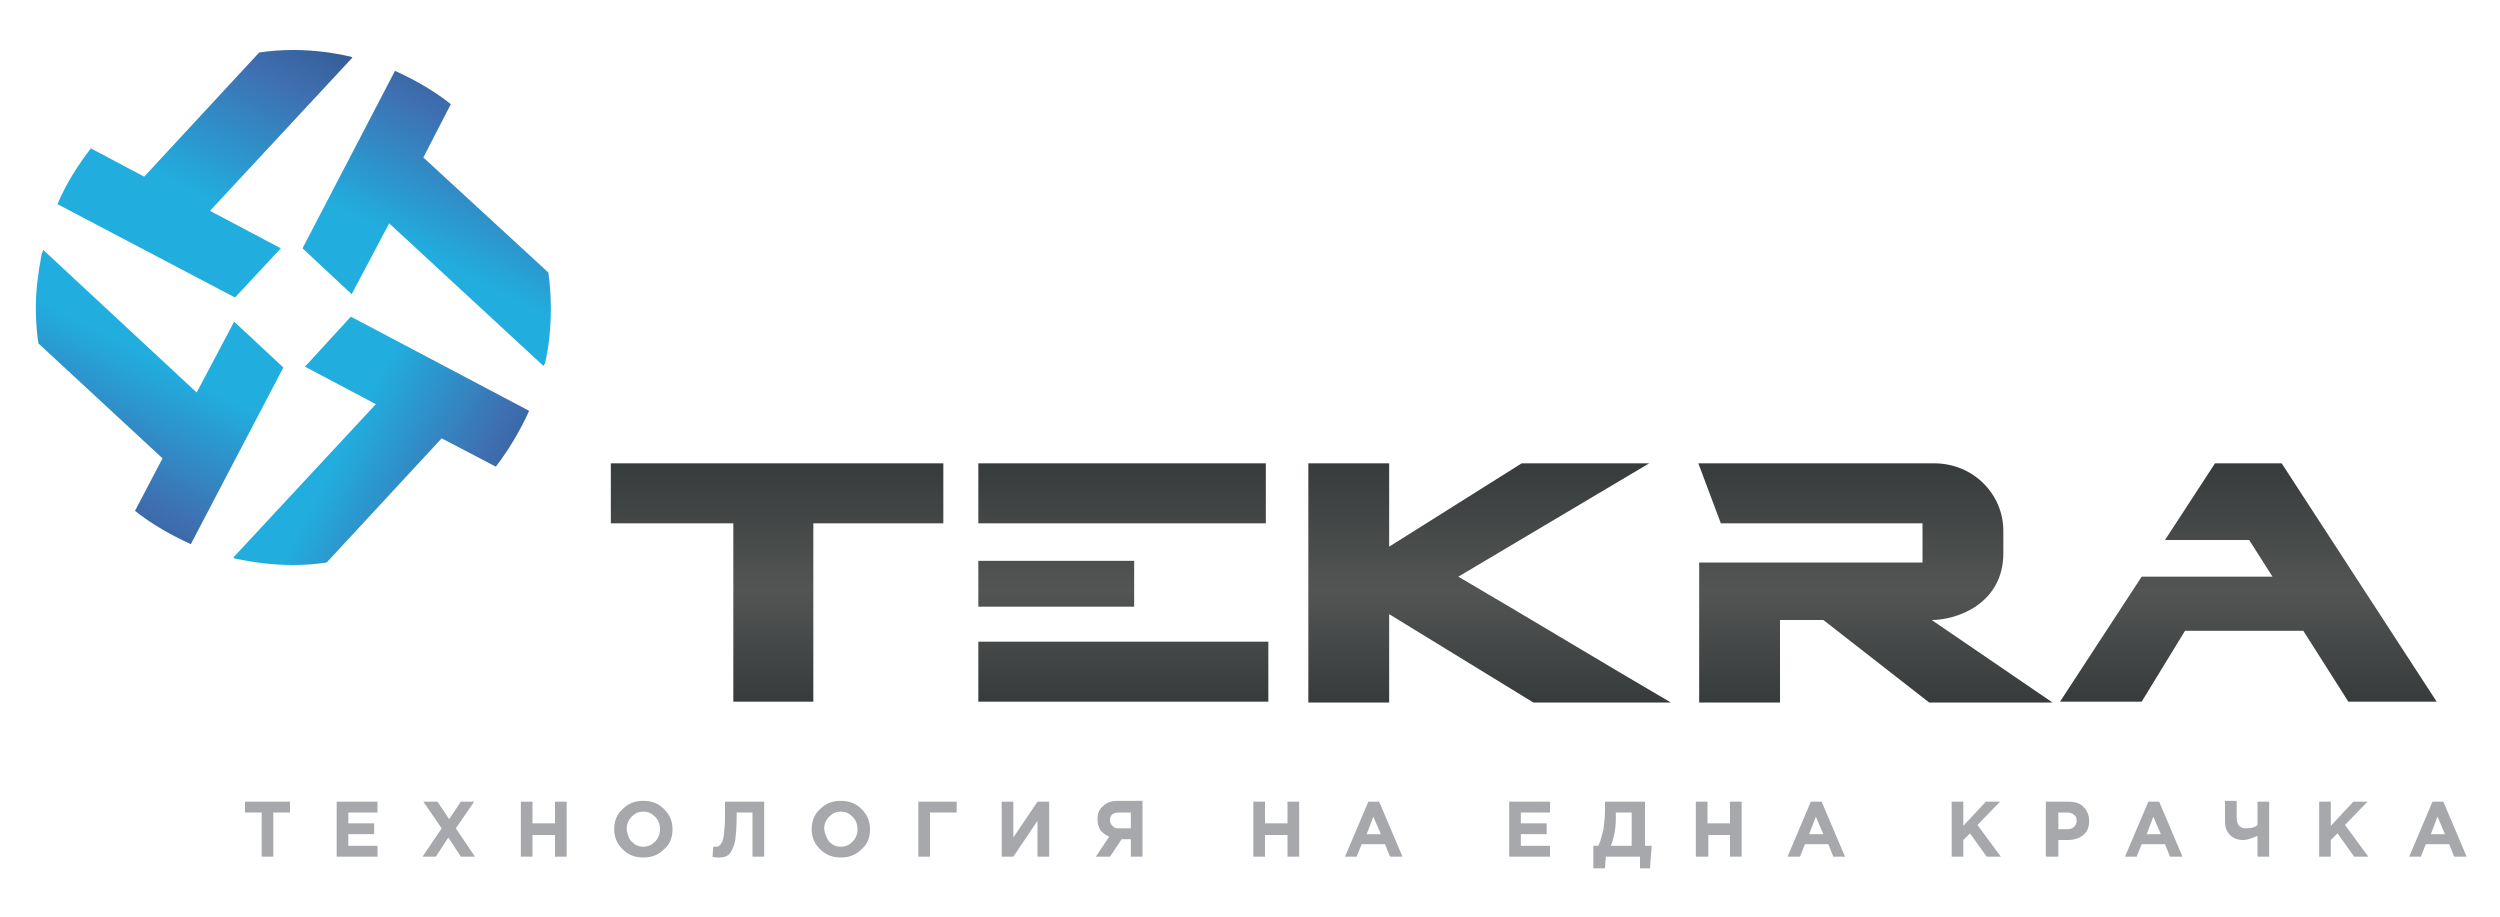 <?xml version="1.0" encoding="utf-8"?>
<!-- Generator: Adobe Illustrator 22.0.0, SVG Export Plug-In . SVG Version: 6.00 Build 0)  -->
<svg version="1.1" id="Layer_1" xmlns="http://www.w3.org/2000/svg" xmlns:xlink="http://www.w3.org/1999/xlink" x="0px" y="0px"
	 viewBox="0 0 300 110" style="enable-background:new 0 0 300 110;" xml:space="preserve">
<style type="text/css">
	.st0{fill:url(#SVGID_1_);}
	.st1{fill:url(#SVGID_2_);}
	.st2{fill:url(#SVGID_3_);}
	.st3{fill:url(#SVGID_4_);}
	.st4{fill:url(#SVGID_5_);}
	.st5{fill:url(#SVGID_6_);}
	.st6{fill:url(#SVGID_7_);}
	.st7{fill:url(#SVGID_8_);}
	.st8{fill:url(#SVGID_9_);}
	.st9{fill:#A6A8AB;}
</style>
<g>
	<g>
		<linearGradient id="SVGID_1_" gradientUnits="userSpaceOnUse" x1="93.228" y1="84.234" x2="93.228" y2="55.638">
			<stop  offset="0" style="stop-color:#383B3B"/>
			<stop  offset="0.47" style="stop-color:#535555"/>
			<stop  offset="1" style="stop-color:#383B3B"/>
		</linearGradient>
		<path class="st0" d="M97.6,84.2H88V62.8H73.3l0-7.2h39.9v7.2H97.6V84.2z"/>
		<linearGradient id="SVGID_2_" gradientUnits="userSpaceOnUse" x1="134.808" y1="84.234" x2="134.808" y2="55.638">
			<stop  offset="0" style="stop-color:#383B3B"/>
			<stop  offset="0.47" style="stop-color:#535555"/>
			<stop  offset="1" style="stop-color:#383B3B"/>
		</linearGradient>
		<path class="st1" d="M151.9,55.6v7.2h-34.5v-7.2H151.9z M117.4,72.8v-5.5h18.7v5.5H117.4z M117.4,84.2v-7.2h34.8v7.2H117.4z"/>
		<linearGradient id="SVGID_3_" gradientUnits="userSpaceOnUse" x1="178.738" y1="84.234" x2="178.738" y2="55.638">
			<stop  offset="0" style="stop-color:#383B3B"/>
			<stop  offset="0.47" style="stop-color:#535555"/>
			<stop  offset="1" style="stop-color:#383B3B"/>
		</linearGradient>
		<path class="st2" d="M166.7,65.6l15.9-10h15.3L175,69.2c7.7,4.5,18.3,10.9,25.5,15.1H184l-17.3-10.6v10.6H157V55.6h9.7V65.6z"/>
		<linearGradient id="SVGID_4_" gradientUnits="userSpaceOnUse" x1="225.025" y1="84.234" x2="225.025" y2="55.638">
			<stop  offset="0" style="stop-color:#383B3B"/>
			<stop  offset="0.47" style="stop-color:#535555"/>
			<stop  offset="1" style="stop-color:#383B3B"/>
		</linearGradient>
		<path class="st3" d="M230.6,62.8h-24.1l-2.7-7.2h28.3c4.7,0,8.3,3.7,8.3,8.1v2.7c0,6-5.5,8-8.6,8l14.5,9.9h-14.8l-12.7-9.9h-5.2
			v9.9h-9.7V67.5h26.8V62.8z"/>
		<linearGradient id="SVGID_5_" gradientUnits="userSpaceOnUse" x1="269.741" y1="84.234" x2="269.741" y2="55.638">
			<stop  offset="0" style="stop-color:#383B3B"/>
			<stop  offset="0.47" style="stop-color:#535555"/>
			<stop  offset="1" style="stop-color:#383B3B"/>
		</linearGradient>
		<path class="st4" d="M269.9,64.8h-10.1l6-9.2h8l18.6,28.6h-10.6l-5.4-8.5h-14.2l-5.2,8.5h-9.8l9.8-15h15.7L269.9,64.8z"/>
	</g>
	<g>
		
			<linearGradient id="SVGID_6_" gradientUnits="userSpaceOnUse" x1="123.124" y1="18.579" x2="123.124" y2="-11.62" gradientTransform="matrix(0.885 0.465 -0.465 0.885 -50.841 -34.558)">
			<stop  offset="0" style="stop-color:#21ADDE"/>
			<stop  offset="9.343886e-03" style="stop-color:#21ADDE"/>
			<stop  offset="0.281" style="stop-color:#21ADDE"/>
			<stop  offset="0.793" style="stop-color:#3F6FB1"/>
			<stop  offset="1" style="stop-color:#355E97"/>
		</linearGradient>
		<path class="st5" d="M65.8,32.7L50.8,18.9l3.3-6.4c-2-1.6-4.3-2.9-6.7-4L36.3,29.8l5.9,5.5l4.5-8.5l18.5,17.1l0.2-0.3
			c0.5-2.1,0.7-4.4,0.7-6.6C66.1,35.5,66,34.1,65.8,32.7z"/>
		
			<linearGradient id="SVGID_7_" gradientUnits="userSpaceOnUse" x1="95.688" y1="28.054" x2="95.688" y2="58.252" gradientTransform="matrix(0.885 0.465 -0.465 0.885 -50.841 -34.558)">
			<stop  offset="0" style="stop-color:#21ADDE"/>
			<stop  offset="9.343886e-03" style="stop-color:#21ADDE"/>
			<stop  offset="0.281" style="stop-color:#21ADDE"/>
			<stop  offset="0.793" style="stop-color:#3F6FB1"/>
			<stop  offset="1" style="stop-color:#355E97"/>
		</linearGradient>
		<path class="st6" d="M16.2,61.3c2,1.6,4.3,2.9,6.7,4l11.1-21.2l-5.9-5.5l-4.5,8.5L5.2,30L5,30.5c-0.4,2.1-0.7,4.2-0.7,6.4
			c0,1.5,0.1,2.9,0.3,4.3L19.5,55L16.2,61.3z"/>
		
			<linearGradient id="SVGID_8_" gradientUnits="userSpaceOnUse" x1="91.633" y1="25.485" x2="91.633" y2="-6.596" gradientTransform="matrix(0.885 0.465 -0.465 0.885 -50.841 -34.558)">
			<stop  offset="0" style="stop-color:#21ADDE"/>
			<stop  offset="9.343886e-03" style="stop-color:#21ADDE"/>
			<stop  offset="0.281" style="stop-color:#21ADDE"/>
			<stop  offset="0.793" style="stop-color:#3F6FB1"/>
			<stop  offset="1" style="stop-color:#355E97"/>
		</linearGradient>
		<path class="st7" d="M6.9,24.5l21.3,11.2l5.5-5.9l-8.5-4.5L42.3,6.9l-0.2-0.1C39.9,6.3,37.6,6,35.2,6c-1.4,0-2.8,0.1-4.1,0.3
			L17.3,21.2l-6.4-3.4C9.3,19.9,7.9,22.1,6.9,24.5z"/>
		
			<linearGradient id="SVGID_9_" gradientUnits="userSpaceOnUse" x1="113.924" y1="37.12" x2="144.123" y2="37.12" gradientTransform="matrix(0.885 0.465 -0.465 0.885 -50.841 -34.558)">
			<stop  offset="0" style="stop-color:#21ADDE"/>
			<stop  offset="9.343886e-03" style="stop-color:#21ADDE"/>
			<stop  offset="0.281" style="stop-color:#21ADDE"/>
			<stop  offset="0.793" style="stop-color:#3F6FB1"/>
			<stop  offset="1" style="stop-color:#355E97"/>
		</linearGradient>
		<path class="st8" d="M63.5,49.3L42.1,38L36.6,44l8.5,4.5L28,66.9l0.1,0.1c2.3,0.5,4.6,0.8,7.1,0.8c1.4,0,2.7-0.1,4-0.3L53,52.6
			l6.5,3.4C61.1,53.9,62.4,51.7,63.5,49.3z"/>
	</g>
	<g>
		<path class="st9" d="M31.4,102.8v-5.3h-2v-1.3h5.4v1.3h-2v5.3H31.4z"/>
		<path class="st9" d="M40.4,102.8v-6.6h4.9v1.3h-3.5v1.3h3.1v1.3h-3.1v1.4h3.5v1.3H40.4z"/>
		<path class="st9" d="M50.7,102.8l2.3-3.4l-2.2-3.2h1.7l1.4,2.1l1.4-2.1h1.6l-2.2,3.2l2.3,3.4h-1.7l-1.5-2.3l-1.5,2.3H50.7z"/>
		<path class="st9" d="M62.5,102.8v-6.6h1.4v2.6h2.7v-2.6H68v6.6h-1.4v-2.6h-2.7v2.6H62.5z"/>
		<path class="st9" d="M79.7,101.9c-0.7,0.7-1.5,1-2.5,1c-1,0-1.8-0.3-2.5-1c-0.7-0.7-1-1.5-1-2.4c0-0.9,0.3-1.8,1-2.4
			c0.7-0.7,1.5-1,2.5-1c1,0,1.8,0.3,2.5,1c0.7,0.7,1,1.5,1,2.4C80.7,100.5,80.4,101.3,79.7,101.9z M75.8,101
			c0.4,0.4,0.8,0.6,1.4,0.6c0.6,0,1-0.2,1.4-0.6c0.4-0.4,0.6-0.9,0.6-1.5c0-0.6-0.2-1.1-0.6-1.5c-0.4-0.4-0.8-0.6-1.4-0.6
			c-0.6,0-1,0.2-1.4,0.6c-0.4,0.4-0.6,0.9-0.6,1.5C75.3,100.1,75.4,100.6,75.8,101z"/>
		<path class="st9" d="M87,96.2h4.7v6.6h-1.4v-5.3h-1.9V98c0,1.3-0.1,2.3-0.2,3c-0.2,0.7-0.4,1.2-0.7,1.5s-0.7,0.4-1.2,0.4
			c-0.3,0-0.5,0-0.8-0.1l0.1-1.2c0.1,0,0.2,0,0.2,0c0.2,0,0.4,0,0.5-0.1c0.1-0.1,0.3-0.3,0.4-0.6c0.1-0.3,0.2-0.7,0.2-1.2
			c0.1-0.6,0.1-1.3,0.1-2.1V96.2z"/>
		<path class="st9" d="M103.4,101.9c-0.7,0.7-1.5,1-2.5,1c-1,0-1.8-0.3-2.5-1c-0.7-0.7-1-1.5-1-2.4c0-0.9,0.3-1.8,1-2.4
			c0.7-0.7,1.5-1,2.5-1c1,0,1.8,0.3,2.5,1c0.7,0.7,1,1.5,1,2.4C104.4,100.5,104.1,101.3,103.4,101.9z M99.5,101
			c0.4,0.4,0.8,0.6,1.4,0.6c0.6,0,1-0.2,1.4-0.6c0.4-0.4,0.6-0.9,0.6-1.5c0-0.6-0.2-1.1-0.6-1.5c-0.4-0.4-0.8-0.6-1.4-0.6
			c-0.6,0-1,0.2-1.4,0.6c-0.4,0.4-0.6,0.9-0.6,1.5C99,100.1,99.2,100.6,99.5,101z"/>
		<path class="st9" d="M111.6,97.5v5.3h-1.4v-6.6h4.6v1.3H111.6z"/>
		<path class="st9" d="M125.9,96.2v6.6h-1.4v-4.3l-2.9,4.3h-1.4v-6.6h1.4v4.3l2.9-4.3H125.9z"/>
		<path class="st9" d="M137.1,96.2v6.6h-1.4v-2.1h-1.1l-1.4,2.1h-1.7l1.6-2.4c-0.9-0.4-1.4-1-1.4-2.1c0-0.7,0.2-1.2,0.7-1.6
			c0.4-0.4,1-0.6,1.8-0.6H137.1z M134.2,99.4h1.5v-1.9h-1.4c-0.4,0-0.6,0.1-0.8,0.2c-0.2,0.2-0.3,0.4-0.3,0.7c0,0.3,0.1,0.5,0.3,0.7
			S133.8,99.4,134.2,99.4z"/>
		<path class="st9" d="M150.4,102.8v-6.6h1.4v2.6h2.7v-2.6h1.4v6.6h-1.4v-2.6h-2.7v2.6H150.4z"/>
		<path class="st9" d="M161.4,102.8l2.8-6.6h1.3l2.8,6.6h-1.5l-0.6-1.5h-2.8l-0.6,1.5H161.4z M164,100.1h1.7l-0.9-2.1L164,100.1z"/>
		<path class="st9" d="M181.1,102.8v-6.6h4.9v1.3h-3.5v1.3h3.1v1.3h-3.1v1.4h3.5v1.3H181.1z"/>
		<path class="st9" d="M191.2,104.2v-2.7h0.6c0.3-0.6,0.4-1.2,0.6-1.9c0.1-0.7,0.2-1.5,0.2-2.6v-0.8h4.8v5.3h0.8l-0.2,2.7h-1.2v-1.4
			h-4.1l-0.1,1.4H191.2z M195.8,97.5h-1.9v0.7c0,1.2-0.2,2.3-0.6,3.3h2.5V97.5z"/>
		<path class="st9" d="M203.5,102.8v-6.6h1.4v2.6h2.7v-2.6h1.4v6.6h-1.4v-2.6H205v2.6H203.5z"/>
		<path class="st9" d="M214.5,102.8l2.8-6.6h1.3l2.8,6.6H220l-0.6-1.5h-2.8l-0.6,1.5H214.5z M217.1,100.1h1.7l-0.9-2.1L217.1,100.1z
			"/>
		<path class="st9" d="M234.2,102.8v-6.6h1.4v2.9l2.7-2.9h1.7l-2.7,2.8l2.8,3.8h-1.7l-2-2.8l-0.8,0.8v2H234.2z"/>
		<path class="st9" d="M245.5,102.8v-6.6h2.7c0.8,0,1.4,0.2,1.8,0.6c0.4,0.4,0.7,1,0.7,1.7c0,0.7-0.2,1.3-0.7,1.7
			c-0.5,0.4-1.1,0.6-1.9,0.6H247v2H245.5z M247,99.5h1.1c0.4,0,0.6-0.1,0.8-0.3c0.2-0.2,0.3-0.4,0.3-0.7c0-0.3-0.1-0.6-0.3-0.7
			c-0.2-0.2-0.5-0.3-0.9-0.3H247V99.5z"/>
		<path class="st9" d="M255,102.8l2.8-6.6h1.3l2.8,6.6h-1.5l-0.6-1.5h-2.8l-0.6,1.5H255z M257.6,100.1h1.7l-0.9-2.1L257.6,100.1z"/>
		<path class="st9" d="M270.9,102.8v-2.5c-0.7,0.3-1.2,0.5-1.7,0.5c-0.7,0-1.2-0.2-1.6-0.6c-0.4-0.4-0.6-0.9-0.6-1.7v-2.4h1.4v2
			c0,0.9,0.4,1.3,1.1,1.3c0.6,0,1.1-0.1,1.4-0.4v-2.8h1.4v6.6H270.9z"/>
		<path class="st9" d="M278.3,102.8v-6.6h1.4v2.9l2.7-2.9h1.7l-2.7,2.8l2.8,3.8h-1.7l-2-2.8l-0.8,0.8v2H278.3z"/>
		<path class="st9" d="M289.1,102.8l2.8-6.6h1.3l2.8,6.6h-1.5l-0.6-1.5h-2.8l-0.6,1.5H289.1z M291.7,100.1h1.7l-0.9-2.1L291.7,100.1
			z"/>
	</g>
</g>
</svg>
